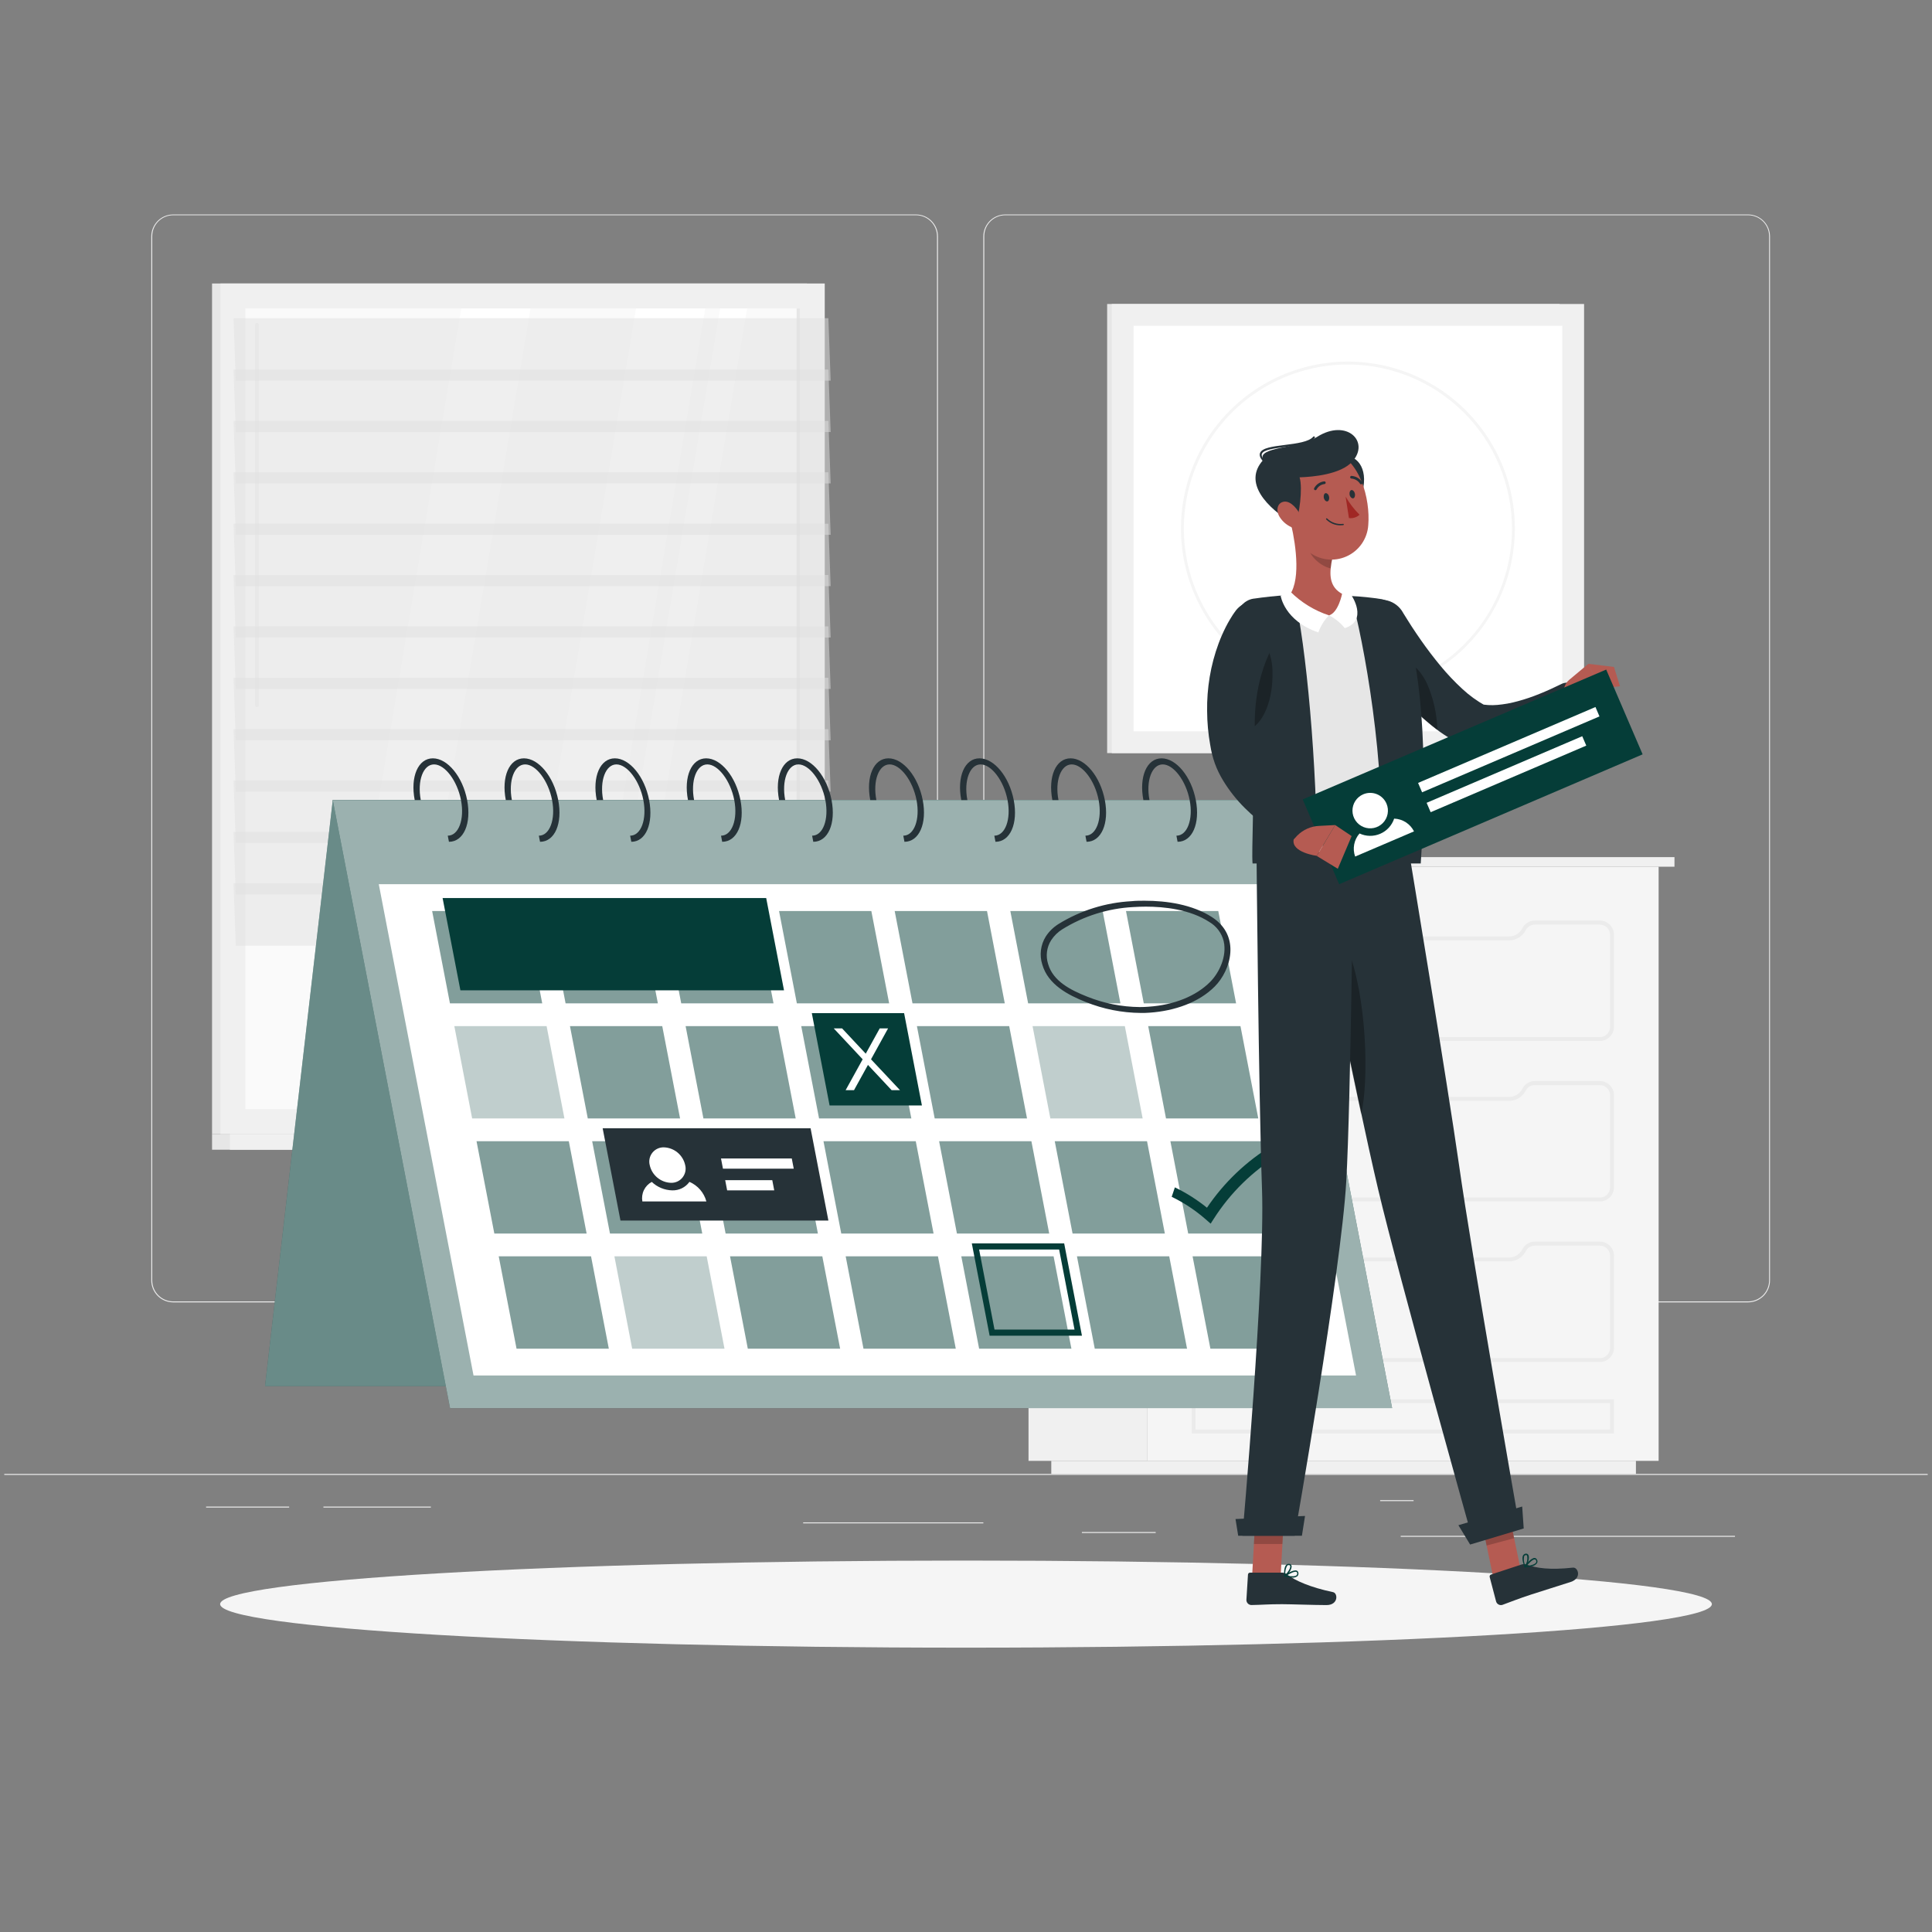 <svg width="282" height="282" viewBox="0 0 282 282" fill="none" xmlns="http://www.w3.org/2000/svg">
<rect x="0" y="0" width="282" height="282" fill="#808080" stroke="none"/>
<g clip-path="url(#clip0_579_17990)">
<path d="M281.375 215.141H0.625V215.281H281.375V215.141Z" fill="#EBEBEB"/>
<path d="M253.244 224.176H204.45V224.316H253.244V224.176Z" fill="#EBEBEB"/>
<path d="M206.331 218.965H201.451V219.105H206.331V218.965Z" fill="#EBEBEB"/>
<path d="M168.688 223.617H157.913V223.758H168.688V223.617Z" fill="#EBEBEB"/>
<path d="M42.209 219.906H30.081V220.047H42.209V219.906Z" fill="#EBEBEB"/>
<path d="M62.89 219.906H47.207V220.047H62.89V219.906Z" fill="#EBEBEB"/>
<path d="M143.533 222.211H117.232V222.351H143.533V222.211Z" fill="#EBEBEB"/>
<path d="M133.701 190.097H25.281C24.431 190.095 23.617 189.757 23.017 189.156C22.417 188.555 22.08 187.74 22.08 186.891V34.483C22.087 33.638 22.428 32.831 23.027 32.236C23.626 31.641 24.436 31.306 25.281 31.305H133.701C134.551 31.305 135.367 31.642 135.968 32.244C136.569 32.845 136.907 33.66 136.907 34.511V186.891C136.907 187.741 136.569 188.557 135.968 189.158C135.367 189.759 134.551 190.097 133.701 190.097ZM25.281 31.417C24.468 31.419 23.69 31.742 23.116 32.317C22.543 32.892 22.221 33.671 22.221 34.483V186.891C22.221 187.703 22.543 188.482 23.116 189.057C23.69 189.631 24.468 189.955 25.281 189.957H133.701C134.513 189.955 135.292 189.632 135.867 189.057C136.441 188.482 136.765 187.703 136.766 186.891V34.483C136.765 33.67 136.441 32.891 135.867 32.317C135.292 31.742 134.513 31.419 133.701 31.417H25.281Z" fill="#EBEBEB"/>
<path d="M255.159 190.097H146.733C145.883 190.095 145.069 189.757 144.468 189.156C143.867 188.555 143.528 187.741 143.527 186.891V34.483C143.536 33.638 143.877 32.83 144.477 32.235C145.078 31.64 145.888 31.306 146.733 31.305H255.159C256.002 31.308 256.811 31.643 257.409 32.238C258.007 32.833 258.346 33.639 258.354 34.483V186.891C258.354 187.739 258.017 188.553 257.419 189.154C256.82 189.755 256.007 190.094 255.159 190.097ZM146.733 31.417C145.92 31.419 145.141 31.742 144.567 32.317C143.992 32.891 143.669 33.67 143.667 34.483V186.891C143.669 187.703 143.992 188.482 144.567 189.057C145.141 189.632 145.92 189.955 146.733 189.957H255.159C255.971 189.955 256.75 189.632 257.325 189.057C257.899 188.482 258.223 187.703 258.224 186.891V34.483C258.223 33.67 257.899 32.891 257.325 32.317C256.75 31.742 255.971 31.419 255.159 31.417H146.733Z" fill="#EBEBEB"/>
<path d="M117.776 41.379H30.952V165.543H117.776V41.379Z" fill="#E6E6E6"/>
<path d="M120.382 41.379H32.17V165.543H120.382V41.379Z" fill="#F0F0F0"/>
<path d="M117.776 165.543H30.952V167.817H117.776V165.543Z" fill="#E6E6E6"/>
<path d="M121.769 165.543H33.557V167.817H121.769V165.543Z" fill="#F0F0F0"/>
<path d="M116.738 161.894L116.738 45.023L35.82 45.023L35.82 161.894H116.738Z" fill="#FAFAFA"/>
<path d="M73.205 161.892L92.835 45.027H102.942L83.312 161.892H73.205Z" fill="white"/>
<path d="M47.701 161.892L67.331 45.027H77.438L57.808 161.892H47.701Z" fill="white"/>
<path d="M37.504 103.232C37.352 103.232 37.229 103.046 37.229 102.816V47.531C37.229 47.301 37.352 47.121 37.504 47.121C37.656 47.121 37.785 47.301 37.785 47.531V102.816C37.785 103.046 37.684 103.232 37.504 103.232Z" fill="#F0F0F0"/>
<path d="M85.484 161.892L105.114 45.027H109.051L89.421 161.892H85.484Z" fill="white"/>
<path d="M116.738 161.898L116.738 45.027H116.277L116.277 161.898H116.738Z" fill="#E6E6E6"/>
<path opacity="0.5" d="M121.247 55.566H34.422L34.085 46.441H120.91L121.247 55.566Z" fill="#E0E0E0"/>
<path opacity="0.5" d="M121.247 70.56H34.422L34.085 61.441H120.91L121.247 70.56Z" fill="#E0E0E0"/>
<path opacity="0.5" d="M121.247 85.556H34.422L34.085 76.438H120.91L121.247 85.556Z" fill="#E0E0E0"/>
<path opacity="0.5" d="M121.247 100.554H34.422L34.085 91.43H120.91L121.247 100.554Z" fill="#E0E0E0"/>
<path opacity="0.5" d="M121.247 115.548H34.422L34.085 106.43H120.91L121.247 115.548Z" fill="#E0E0E0"/>
<path opacity="0.5" d="M121.247 130.545H34.422L34.085 121.426H120.91L121.247 130.545Z" fill="#E0E0E0"/>
<path opacity="0.5" d="M121.247 63.062H34.422L34.085 53.938H120.91L121.247 63.062Z" fill="#E0E0E0"/>
<path opacity="0.5" d="M121.247 78.062H34.422L34.085 68.938H120.91L121.247 78.062Z" fill="#E0E0E0"/>
<path opacity="0.5" d="M121.247 93.052H34.422L34.085 83.934H120.91L121.247 93.052Z" fill="#E0E0E0"/>
<path opacity="0.5" d="M121.247 108.052H34.422L34.085 98.934H120.91L121.247 108.052Z" fill="#E0E0E0"/>
<path opacity="0.5" d="M121.247 123.046H34.422L34.085 113.922H120.91L121.247 123.046Z" fill="#E0E0E0"/>
<path opacity="0.5" d="M121.247 138.046H34.422L34.085 128.922H120.91L121.247 138.046Z" fill="#E0E0E0"/>
<path d="M167.43 126.508H150.125V213.231H167.43V126.508Z" fill="#F0F0F0"/>
<path d="M238.785 213.23H153.448V215.14H238.785V213.23Z" fill="#F0F0F0"/>
<path d="M167.424 213.23H242.098V126.507L167.424 126.507V213.23Z" fill="#F5F5F5"/>
<path d="M233.513 175.368H176.009C175.463 175.366 174.94 175.149 174.554 174.763C174.168 174.377 173.95 173.853 173.949 173.307V159.887C173.949 159.34 174.166 158.816 174.552 158.428C174.938 158.041 175.462 157.823 176.009 157.821H185.516C185.899 157.827 186.273 157.939 186.597 158.144C186.921 158.349 187.182 158.639 187.352 158.983C187.536 159.324 187.81 159.608 188.143 159.806C188.476 160.004 188.857 160.108 189.244 160.106H220.289C220.856 160.105 221.399 159.879 221.8 159.477C221.962 159.312 222.098 159.122 222.204 158.916C222.374 158.579 222.633 158.295 222.955 158.097C223.276 157.899 223.646 157.793 224.023 157.793H233.513C234.061 157.793 234.586 158.011 234.974 158.398C235.361 158.786 235.579 159.311 235.579 159.859V173.307C235.577 173.854 235.359 174.378 234.972 174.765C234.584 175.151 234.06 175.368 233.513 175.368ZM176.009 158.388C175.611 158.39 175.23 158.549 174.949 158.831C174.668 159.113 174.51 159.495 174.51 159.893V173.307C174.512 173.704 174.67 174.085 174.951 174.366C175.232 174.647 175.612 174.805 176.009 174.806H233.513C233.911 174.806 234.293 174.649 234.575 174.368C234.857 174.087 235.016 173.705 235.017 173.307V159.887C235.017 159.488 234.859 159.106 234.577 158.823C234.295 158.541 233.912 158.383 233.513 158.383H224.023C223.751 158.382 223.484 158.456 223.252 158.596C223.019 158.737 222.829 158.939 222.704 159.18C222.572 159.44 222.4 159.677 222.193 159.882C221.943 160.133 221.647 160.332 221.32 160.468C220.993 160.604 220.643 160.673 220.289 160.673H189.244C188.754 160.674 188.274 160.541 187.854 160.29C187.433 160.039 187.089 159.679 186.858 159.247C186.734 158.994 186.544 158.78 186.308 158.627C186.071 158.475 185.797 158.39 185.516 158.383L176.009 158.388Z" fill="#EBEBEB"/>
<path d="M233.513 198.8H176.009C175.463 198.798 174.94 198.581 174.554 198.195C174.168 197.808 173.95 197.285 173.949 196.739V183.325C173.949 182.778 174.166 182.253 174.552 181.866C174.938 181.478 175.462 181.26 176.009 181.259H185.516C185.899 181.265 186.273 181.376 186.597 181.581C186.921 181.786 187.182 182.077 187.352 182.421C187.536 182.761 187.81 183.046 188.143 183.243C188.476 183.441 188.857 183.545 189.244 183.544H220.289C220.569 183.545 220.847 183.49 221.105 183.382C221.364 183.274 221.598 183.115 221.794 182.915C221.96 182.751 222.098 182.561 222.204 182.353C222.374 182.016 222.633 181.733 222.955 181.534C223.276 181.336 223.646 181.231 224.023 181.23H233.513C234.061 181.23 234.586 181.448 234.974 181.836C235.361 182.223 235.579 182.749 235.579 183.297V196.711C235.582 196.984 235.531 197.255 235.428 197.509C235.326 197.762 235.174 197.992 234.982 198.187C234.79 198.381 234.561 198.535 234.309 198.64C234.056 198.746 233.786 198.8 233.513 198.8ZM176.009 181.82C175.611 181.822 175.23 181.981 174.949 182.263C174.668 182.545 174.51 182.927 174.51 183.325V196.739C174.512 197.136 174.67 197.517 174.951 197.798C175.232 198.078 175.612 198.237 176.009 198.238H233.513C233.911 198.238 234.293 198.081 234.575 197.8C234.857 197.519 235.016 197.137 235.017 196.739V183.325C235.017 182.926 234.859 182.543 234.577 182.261C234.295 181.979 233.912 181.82 233.513 181.82H224.023C223.751 181.819 223.484 181.893 223.252 182.034C223.019 182.174 222.829 182.376 222.704 182.617C222.572 182.877 222.4 183.114 222.193 183.319C221.945 183.572 221.648 183.772 221.321 183.908C220.994 184.044 220.643 184.113 220.289 184.111H189.244C188.754 184.111 188.274 183.979 187.854 183.728C187.433 183.477 187.089 183.116 186.858 182.685C186.734 182.432 186.544 182.217 186.308 182.065C186.071 181.912 185.797 181.828 185.516 181.82H176.009Z" fill="#EBEBEB"/>
<path d="M235.579 209.232H173.949V204.246H235.579V209.232ZM174.51 208.671H235.017V204.808H174.51V208.671Z" fill="#EBEBEB"/>
<path d="M233.513 151.942H176.009C175.463 151.941 174.94 151.723 174.554 151.337C174.168 150.951 173.95 150.428 173.949 149.881V136.467C173.949 135.92 174.166 135.395 174.552 135.008C174.938 134.621 175.462 134.402 176.009 134.401H185.516C185.898 134.406 186.272 134.517 186.596 134.721C186.92 134.925 187.182 135.215 187.352 135.558C187.536 135.899 187.809 136.183 188.142 136.381C188.476 136.579 188.856 136.682 189.244 136.681H220.289C220.856 136.679 221.399 136.453 221.8 136.052C221.962 135.886 222.098 135.697 222.204 135.49C222.374 135.153 222.633 134.869 222.955 134.671C223.276 134.473 223.646 134.368 224.023 134.367H233.513C233.784 134.367 234.053 134.421 234.303 134.524C234.554 134.628 234.782 134.781 234.974 134.972C235.166 135.164 235.318 135.392 235.422 135.643C235.526 135.893 235.579 136.162 235.579 136.434V149.848C235.583 150.121 235.532 150.393 235.43 150.647C235.328 150.901 235.176 151.132 234.984 151.327C234.792 151.522 234.562 151.677 234.31 151.782C234.057 151.888 233.786 151.942 233.513 151.942ZM176.009 134.962C175.611 134.964 175.23 135.123 174.949 135.405C174.668 135.687 174.51 136.069 174.51 136.467V149.881C174.512 150.279 174.67 150.659 174.951 150.94C175.232 151.221 175.612 151.379 176.009 151.381H233.513C233.911 151.381 234.293 151.223 234.575 150.942C234.857 150.661 235.016 150.28 235.017 149.881V136.467C235.017 136.068 234.859 135.685 234.577 135.403C234.295 135.121 233.912 134.962 233.513 134.962H224.023C223.751 134.961 223.484 135.035 223.252 135.176C223.019 135.317 222.829 135.519 222.704 135.76C222.572 136.02 222.4 136.257 222.193 136.462C221.944 136.713 221.647 136.912 221.32 137.048C220.994 137.184 220.643 137.254 220.289 137.253H189.244C188.755 137.253 188.274 137.12 187.854 136.869C187.434 136.618 187.09 136.258 186.858 135.827C186.734 135.574 186.544 135.36 186.308 135.207C186.071 135.055 185.797 134.97 185.516 134.962H176.009Z" fill="#EBEBEB"/>
<path d="M244.411 125.109H167.43V126.508H244.411V125.109Z" fill="#F0F0F0"/>
<path d="M147.71 126.508H167.43V125.11H147.71V126.508Z" fill="#E6E6E6"/>
<path d="M227.651 44.371H161.602V109.926H227.651V44.371Z" fill="#E6E6E6"/>
<path d="M231.216 44.371H162.275V109.926H231.216V44.371Z" fill="#F0F0F0"/>
<path d="M228.033 106.748V47.555L165.459 47.555V106.748H228.033Z" fill="white"/>
<path d="M196.746 101.519C191.926 101.519 187.214 100.09 183.207 97.412C179.199 94.735 176.076 90.929 174.231 86.476C172.387 82.023 171.904 77.123 172.845 72.396C173.785 67.669 176.106 63.327 179.514 59.919C182.922 56.511 187.264 54.19 191.991 53.249C196.719 52.309 201.618 52.792 206.071 54.636C210.524 56.481 214.33 59.604 217.008 63.612C219.685 67.619 221.115 72.331 221.115 77.15C221.107 83.611 218.537 89.805 213.969 94.374C209.4 98.942 203.206 101.512 196.746 101.519ZM196.746 53.202C192.009 53.202 187.379 54.607 183.441 57.238C179.503 59.87 176.433 63.61 174.621 67.986C172.808 72.362 172.334 77.177 173.258 81.822C174.182 86.468 176.463 90.735 179.812 94.084C183.161 97.433 187.428 99.714 192.074 100.638C196.719 101.562 201.534 101.088 205.91 99.275C210.286 97.463 214.026 94.393 216.658 90.455C219.289 86.517 220.694 81.887 220.694 77.15C220.688 70.801 218.163 64.713 213.673 60.223C209.183 55.733 203.095 53.208 196.746 53.202Z" fill="#F5F5F5"/>
<path d="M141 240.498C201.127 240.498 249.869 237.652 249.869 234.141C249.869 230.631 201.127 227.785 141 227.785C80.873 227.785 32.131 230.631 32.131 234.141C32.131 237.652 80.873 240.498 141 240.498Z" fill="#F5F5F5"/>
<path d="M38.684 202.326H176.189L186.072 116.781H48.572L38.684 202.326Z" fill="#053D38"/>
<path opacity="0.4" d="M38.684 202.326H176.189L186.072 116.781H48.572L38.684 202.326Z" fill="white"/>
<path d="M203.198 205.532H65.692L48.572 116.781H186.072L203.198 205.532Z" fill="#053D38"/>
<path opacity="0.6" d="M203.198 205.532H65.692L48.572 116.781H186.072L203.198 205.532Z" fill="white"/>
<path d="M197.931 200.768H69.117L55.287 129.059H184.101L197.931 200.768Z" fill="white"/>
<g opacity="0.5">
<path d="M79.145 146.449H65.675L63.075 132.973H76.546L79.145 146.449Z" fill="#053D38"/>
<path d="M180.423 146.449H166.947L164.353 132.973H177.823L180.423 146.449Z" fill="#053D38"/>
<path d="M163.539 146.449H150.068L147.469 132.973H160.945L163.539 146.449Z" fill="#053D38"/>
<path d="M146.66 146.449H133.19L130.59 132.973H144.066L146.66 146.449Z" fill="#053D38"/>
<path d="M129.782 146.449H116.311L113.711 132.973H127.182L129.782 146.449Z" fill="#053D38"/>
<path d="M112.903 146.449H99.432L96.832 132.973H110.303L112.903 146.449Z" fill="#053D38"/>
<path d="M96.024 146.449H82.554L79.954 132.973H93.424L96.024 146.449Z" fill="#053D38"/>
<path opacity="0.5" d="M82.385 163.248H68.915L66.315 149.777H79.785L82.385 163.248Z" fill="#053D38"/>
<path d="M183.663 163.248H170.193L167.593 149.777H181.063L183.663 163.248Z" fill="#053D38"/>
<path opacity="0.5" d="M166.784 163.248H153.314L150.714 149.777H164.184L166.784 163.248Z" fill="#053D38"/>
<path d="M149.906 163.248H136.43L133.835 149.777H147.306L149.906 163.248Z" fill="#053D38"/>
<path d="M133.021 163.248H119.551L116.951 149.777H130.427L133.021 163.248Z" fill="#053D38"/>
<path d="M116.142 163.248H102.672L100.072 149.777H113.543L116.142 163.248Z" fill="#053D38"/>
<path d="M99.264 163.248H85.794L83.194 149.777H96.664L99.264 163.248Z" fill="#053D38"/>
<path d="M85.625 180.049H72.154L69.555 166.578H83.025L85.625 180.049Z" fill="#053D38"/>
<path d="M186.903 180.049H173.432L170.833 166.578H184.303L186.903 180.049Z" fill="#053D38"/>
<path d="M170.024 180.049H156.554L153.954 166.578H167.424L170.024 180.049Z" fill="#053D38"/>
<path d="M153.145 180.049H139.675L137.075 166.578H150.546L153.145 180.049Z" fill="#053D38"/>
<path d="M136.267 180.049H122.791L120.197 166.578H133.667L136.267 180.049Z" fill="#053D38"/>
<path d="M119.383 180.049H105.912L103.312 166.578H116.788L119.383 180.049Z" fill="#053D38"/>
<path d="M102.504 180.049H89.033L86.434 166.578H99.904L102.504 180.049Z" fill="#053D38"/>
<path d="M88.865 196.855H75.395L72.795 183.379H86.271L88.865 196.855Z" fill="#053D38"/>
<path d="M190.142 196.855H176.672L174.072 183.379H187.543L190.142 196.855Z" fill="#053D38"/>
<path d="M173.264 196.855H159.794L157.194 183.379H170.664L173.264 196.855Z" fill="#053D38"/>
<path d="M156.385 196.855H142.915L140.315 183.379H153.785L156.385 196.855Z" fill="#053D38"/>
<path d="M139.507 196.855H126.036L123.437 183.379H136.907L139.507 196.855Z" fill="#053D38"/>
<path d="M122.628 196.855H109.152L106.558 183.379H120.028L122.628 196.855Z" fill="#053D38"/>
<path opacity="0.5" d="M105.749 196.855H92.273L89.679 183.379H103.15L105.749 196.855Z" fill="#053D38"/>
</g>
<path d="M65.529 122.872L65.355 121.979C66.944 121.979 67.831 119.599 67.286 116.78C66.742 113.961 64.939 111.575 63.356 111.575C61.772 111.575 60.88 113.961 61.419 116.78H60.532C59.869 113.36 61.037 110.688 63.182 110.688C65.327 110.688 67.528 113.36 68.185 116.78C68.842 120.199 67.674 122.872 65.529 122.872Z" fill="#263238"/>
<path d="M78.825 122.872L78.651 121.979C80.24 121.979 81.127 119.599 80.583 116.78C80.038 113.961 78.236 111.575 76.652 111.575C75.069 111.575 74.176 113.961 74.715 116.78H73.828C73.165 113.36 74.333 110.688 76.478 110.688C78.623 110.688 80.824 113.36 81.481 116.78C82.138 120.199 80.97 122.872 78.825 122.872Z" fill="#263238"/>
<path d="M92.149 122.872L91.975 121.979C93.564 121.979 94.452 119.599 93.907 116.78C93.362 113.961 91.56 111.575 89.976 111.575C88.393 111.575 87.495 113.961 88.039 116.78H87.096C86.433 113.36 87.601 110.688 89.746 110.688C91.891 110.688 94.092 113.36 94.749 116.78C95.406 120.199 94.266 122.872 92.149 122.872Z" fill="#263238"/>
<path d="M105.412 122.872L105.244 121.979C106.833 121.979 107.72 119.599 107.175 116.78C106.631 113.961 104.828 111.575 103.245 111.575C101.661 111.575 100.769 113.961 101.313 116.78H100.42C99.763 113.36 100.931 110.688 103.076 110.688C105.221 110.688 107.417 113.36 108.079 116.78C108.742 120.199 107.563 122.872 105.412 122.872Z" fill="#263238"/>
<path d="M118.709 122.872L118.54 121.979C120.129 121.979 121.016 119.599 120.472 116.78C119.927 113.961 118.125 111.575 116.541 111.575C114.958 111.575 114.065 113.961 114.61 116.78H113.717C113.06 113.36 114.228 110.688 116.373 110.688C118.518 110.688 120.713 113.36 121.376 116.78C122.038 120.199 120.859 122.872 118.709 122.872Z" fill="#263238"/>
<path d="M132.016 122.872L131.848 121.979C133.437 121.979 134.324 119.599 133.779 116.78C133.235 113.961 131.432 111.575 129.849 111.575C128.265 111.575 127.373 113.961 127.917 116.78H127.024C126.368 113.36 127.53 110.688 129.68 110.688C131.831 110.688 134.021 113.36 134.683 116.78C135.346 120.199 134.156 122.872 132.016 122.872Z" fill="#263238"/>
<path d="M145.301 122.872L145.133 121.979C146.722 121.979 147.609 119.599 147.064 116.78C146.52 113.961 144.717 111.575 143.134 111.575C141.551 111.575 140.658 113.961 141.202 116.78H140.31C139.653 113.36 140.815 110.688 142.966 110.688C145.116 110.688 147.306 113.36 147.968 116.78C148.631 120.199 147.452 122.872 145.301 122.872Z" fill="#263238"/>
<path d="M158.598 122.872L158.429 121.979C160.018 121.979 160.905 119.599 160.361 116.78C159.816 113.961 158.014 111.575 156.43 111.575C154.847 111.575 153.954 113.961 154.499 116.78H153.606C152.949 113.36 154.111 110.688 156.262 110.688C158.412 110.688 160.602 113.36 161.265 116.78C161.927 120.199 160.743 122.872 158.598 122.872Z" fill="#263238"/>
<path d="M171.882 122.872L171.714 121.979C173.303 121.979 174.19 119.599 173.646 116.78C173.101 113.961 171.298 111.575 169.715 111.575C168.132 111.575 167.239 113.961 167.783 116.78H166.891C166.234 113.36 167.396 110.688 169.547 110.688C171.697 110.688 173.887 113.36 174.544 116.78C175.201 120.199 174.039 122.872 171.882 122.872Z" fill="#263238"/>
<path d="M114.436 144.552H67.202L64.603 131.082H111.836L114.436 144.552Z" fill="#053D38"/>
<path d="M134.565 161.359H121.089L118.495 147.883H131.966L134.565 161.359Z" fill="#053D38"/>
<path d="M176.711 178.606L175.981 177.972C174.483 176.66 172.816 175.555 171.023 174.687L171.489 173.311C173.159 174.119 174.73 175.116 176.172 176.282C178.659 172.594 181.916 169.488 185.718 167.18L186.723 168.55C182.853 170.901 179.575 174.112 177.144 177.932L176.711 178.606Z" fill="#053D38"/>
<path d="M129.624 150.109H128.406L126.367 153.798L122.914 150.109H121.696L125.918 154.618L123.431 159.121H124.655L126.688 155.438L130.141 159.121H131.365L127.137 154.618L129.624 150.109Z" fill="white"/>
<path d="M154.594 182.381L156.84 194.066H145.161L142.915 182.381H154.6M155.324 181.488H141.848L144.448 194.964H157.924L155.33 181.488H155.324Z" fill="#053D38"/>
<path d="M120.915 178.158H90.566L87.966 164.688H118.315L120.915 178.158Z" fill="#263238"/>
<path d="M100.011 170.059C100.092 170.372 100.098 170.699 100.03 171.015C99.961 171.331 99.82 171.626 99.617 171.878C99.414 172.13 99.155 172.33 98.861 172.464C98.566 172.597 98.245 172.66 97.922 172.647C97.193 172.62 96.493 172.351 95.934 171.882C95.375 171.413 94.988 170.772 94.834 170.059C94.754 169.746 94.749 169.419 94.817 169.103C94.886 168.788 95.028 168.493 95.23 168.242C95.433 167.99 95.692 167.79 95.985 167.656C96.279 167.522 96.6 167.458 96.922 167.47C97.651 167.498 98.35 167.768 98.909 168.236C99.468 168.705 99.856 169.346 100.011 170.059Z" fill="white"/>
<path d="M100.634 172.508C100.348 172.905 99.969 173.226 99.531 173.442C99.092 173.658 98.607 173.764 98.118 173.749C97.004 173.722 95.939 173.282 95.131 172.513C94.631 172.784 94.23 173.205 93.984 173.717C93.737 174.23 93.66 174.807 93.761 175.366H103.104C102.935 174.734 102.625 174.148 102.197 173.653C101.769 173.158 101.235 172.767 100.634 172.508Z" fill="white"/>
<path d="M115.856 170.582H105.525L105.238 169.094H115.57L115.856 170.582Z" fill="white"/>
<path d="M113.009 173.746H106.136L105.85 172.258H112.723L113.009 173.746Z" fill="white"/>
<path d="M167.256 132.337C169.918 132.337 173.685 132.725 176.532 134.583C177.049 134.888 177.5 135.294 177.858 135.776C178.216 136.258 178.473 136.807 178.615 137.391C179.115 139.598 177.941 142.006 176.644 143.315C174.595 145.381 171.406 146.684 167.66 146.942C167.234 146.976 166.796 146.993 166.363 146.993C163.726 146.969 161.117 146.451 158.671 145.465C156.262 144.505 153.707 143.219 152.988 140.715C152.801 140.138 152.743 139.526 152.82 138.925C152.897 138.323 153.106 137.745 153.432 137.234C153.856 136.584 154.418 136.036 155.077 135.628C158.188 133.704 161.733 132.593 165.386 132.399C166.009 132.36 166.638 132.337 167.256 132.337ZM167.088 131.473C166.419 131.473 165.774 131.473 165.167 131.54C161.388 131.739 157.719 132.886 154.499 134.875C153.759 135.336 153.128 135.953 152.651 136.683C152.271 137.29 152.027 137.973 151.939 138.685C151.851 139.396 151.92 140.117 152.14 140.799C152.983 143.708 155.863 145.218 158.48 146.257C161.037 147.291 163.767 147.832 166.526 147.852C166.981 147.852 167.43 147.852 167.879 147.807C171.439 147.548 174.988 146.336 177.324 143.977C179.66 141.619 181.148 136.616 176.908 133.87C174.05 132.023 170.311 131.473 167.082 131.473H167.088Z" fill="#263238"/>
<path d="M217.937 230.167L221.957 229.1L219.997 219.645L215.977 220.717L217.937 230.167Z" fill="#B55B52"/>
<path d="M222.086 228.36L217.644 229.82C217.569 229.841 217.504 229.891 217.465 229.96C217.426 230.028 217.416 230.109 217.437 230.185L218.38 233.773C218.439 233.958 218.569 234.112 218.742 234.202C218.915 234.291 219.115 234.308 219.301 234.25C220.839 233.689 221.547 233.38 223.501 232.74C224.703 232.341 227.611 231.448 229.268 230.904C230.924 230.359 230.346 228.736 229.593 228.815C226.224 229.186 224.253 228.888 222.855 228.383C222.609 228.287 222.337 228.279 222.086 228.36Z" fill="#263238"/>
<path opacity="0.2" d="M215.977 220.717L219.997 219.645L221.008 224.518L216.982 225.591L215.977 220.717Z" fill="black"/>
<path d="M205.668 124.355C205.668 124.355 211.283 158.242 212.967 170.062C214.792 183.004 221.625 221.939 221.625 221.939L214.887 224.488C214.887 224.488 204.135 186.21 201.164 173.627C197.936 159.966 190.827 124.355 190.827 124.355H205.668Z" fill="#263238"/>
<path opacity="0.3" d="M196.645 138.254C199.52 145.435 199.845 157.642 198.677 162.645C196.914 154.43 194.893 144.604 193.337 136.962C193.893 135.003 194.904 133.885 196.645 138.254Z" fill="black"/>
<path d="M214.585 225.446L222.406 223.099L222.182 219.898L212.872 222.622L214.585 225.446Z" fill="#263238"/>
<path d="M223.714 228.588C223.348 228.695 222.972 228.763 222.591 228.79C222.573 228.791 222.554 228.788 222.538 228.78C222.521 228.772 222.506 228.76 222.496 228.745C222.486 228.729 222.481 228.71 222.481 228.692C222.481 228.673 222.486 228.654 222.496 228.638C222.591 228.509 223.462 227.375 224.006 227.403C224.068 227.407 224.127 227.427 224.179 227.461C224.231 227.494 224.274 227.54 224.304 227.594C224.364 227.673 224.401 227.768 224.41 227.867C224.419 227.967 224.4 228.066 224.354 228.155C224.199 228.371 223.972 228.524 223.714 228.588ZM222.821 228.588C223.579 228.492 224.09 228.301 224.214 228.06C224.239 228.003 224.248 227.94 224.241 227.878C224.234 227.816 224.211 227.757 224.175 227.706C224.16 227.679 224.14 227.656 224.114 227.639C224.088 227.623 224.059 227.613 224.029 227.611C223.737 227.583 223.186 228.133 222.821 228.576V228.588Z" fill="#053D38"/>
<path d="M222.636 228.783C222.622 228.789 222.606 228.789 222.591 228.783C222.575 228.781 222.56 228.774 222.548 228.765C222.535 228.755 222.525 228.742 222.518 228.727C222.518 228.677 222.035 227.57 222.305 227.043C222.34 226.977 222.39 226.919 222.45 226.875C222.51 226.83 222.58 226.799 222.653 226.784C222.733 226.761 222.819 226.765 222.897 226.797C222.974 226.829 223.039 226.885 223.08 226.958C223.316 227.357 222.996 228.379 222.681 228.738C222.664 228.772 222.653 228.783 222.636 228.783ZM222.636 227.003C222.564 227.029 222.504 227.081 222.468 227.149C222.373 227.601 222.426 228.072 222.619 228.491C222.893 228.072 222.994 227.563 222.9 227.071C222.872 227.02 222.822 226.964 222.681 226.992L222.636 227.003Z" fill="#053D38"/>
<path d="M204.814 89.473C204.977 89.737 205.202 90.107 205.409 90.427L206.05 91.438C206.493 92.106 206.931 92.774 207.397 93.431C208.312 94.74 209.278 96.009 210.278 97.216C211.253 98.396 212.307 99.509 213.433 100.546C214.451 101.497 215.583 102.319 216.802 102.994L215.915 102.741C216.785 102.92 217.676 102.971 218.56 102.893C219.043 102.848 219.537 102.786 220.042 102.696C220.547 102.606 221.058 102.483 221.575 102.342C222.638 102.053 223.683 101.698 224.703 101.281C225.225 101.068 225.747 100.849 226.269 100.613C226.791 100.377 227.325 100.113 227.78 99.9L227.931 99.827C228.367 99.618 228.867 99.591 229.323 99.751C229.779 99.911 230.153 100.245 230.363 100.68C230.52 101.016 230.572 101.391 230.513 101.756C230.454 102.122 230.286 102.461 230.031 102.73C229.52 103.258 229.071 103.679 228.566 104.122C228.06 104.566 227.555 104.959 227.022 105.352C225.936 106.145 224.786 106.847 223.585 107.452C222.318 108.089 220.982 108.581 219.604 108.918C218.864 109.088 218.114 109.209 217.358 109.283C216.564 109.35 215.766 109.35 214.972 109.283C214.746 109.26 214.525 109.205 214.315 109.12L214.09 109.024C212.235 108.221 210.501 107.161 208.941 105.874C207.462 104.681 206.085 103.366 204.826 101.944C203.595 100.581 202.444 99.149 201.378 97.654C200.85 96.905 200.341 96.156 199.851 95.408C199.609 95.02 199.368 94.639 199.132 94.24C198.896 93.841 198.683 93.471 198.424 92.988C197.946 92.147 197.822 91.151 198.078 90.219C198.335 89.286 198.951 88.494 199.792 88.016C200.632 87.538 201.628 87.413 202.561 87.67C203.493 87.926 204.286 88.542 204.764 89.383L204.814 89.473Z" fill="#263238"/>
<path opacity="0.3" d="M208.273 99.74C206.084 95.248 202.35 95.507 200.845 96.893L201.271 97.517C202.291 98.961 203.389 100.349 204.562 101.672C205.763 103.032 207.061 104.303 208.447 105.473C208.885 105.833 209.34 106.186 209.801 106.523C209.738 104.184 209.219 101.88 208.273 99.74Z" fill="black"/>
<path d="M229.026 99.248L231.834 96.906L233.518 100.539C233.518 100.539 229.335 103.532 228.375 102.476L228.263 101.123C228.231 100.772 228.284 100.419 228.417 100.093C228.55 99.766 228.759 99.477 229.026 99.248Z" fill="#B55B52"/>
<path d="M235.579 97.351L236.46 100.159L233.496 100.524L231.822 96.891L235.579 97.351Z" fill="#B55B52"/>
<path d="M182.764 230.032H186.925L187.464 220.391H183.303L182.764 230.032Z" fill="#B55B52"/>
<path d="M187.144 229.547H182.467C182.428 229.546 182.389 229.552 182.352 229.565C182.315 229.579 182.282 229.6 182.253 229.626C182.224 229.653 182.201 229.685 182.185 229.72C182.169 229.756 182.159 229.794 182.158 229.833L181.928 233.534C181.928 233.728 182.004 233.915 182.141 234.054C182.277 234.193 182.463 234.272 182.658 234.275C184.286 234.247 185.067 234.151 187.122 234.151C188.385 234.151 191.872 234.281 193.618 234.281C195.364 234.281 195.303 232.551 194.578 232.394C191.254 231.698 189.036 230.709 187.84 229.805C187.644 229.643 187.399 229.552 187.144 229.547Z" fill="#263238"/>
<path opacity="0.2" d="M183.303 220.395H187.464L187.183 225.364H183.022L183.303 220.395Z" fill="black"/>
<path d="M197.537 124.355C197.537 124.355 197.178 160.522 196.504 172.442C195.763 185.492 188.969 224.162 188.969 224.162H181.344C181.344 224.162 184.668 186.542 184.207 173.627C183.708 159.59 183.404 124.355 183.404 124.355H197.537Z" fill="#263238"/>
<path d="M180.731 224.165H190.03L190.485 221.273L180.338 221.723L180.731 224.165Z" fill="#263238"/>
<path d="M188.615 230.271C188.237 230.263 187.86 230.214 187.492 230.125C187.473 230.122 187.456 230.113 187.443 230.099C187.429 230.086 187.42 230.069 187.416 230.05C187.413 230.031 187.415 230.012 187.422 229.994C187.43 229.977 187.442 229.962 187.458 229.951C187.593 229.856 188.767 229.053 189.278 229.255C189.335 229.277 189.386 229.313 189.425 229.361C189.464 229.408 189.491 229.464 189.502 229.525C189.529 229.615 189.532 229.711 189.511 229.804C189.49 229.896 189.447 229.982 189.384 230.052C189.163 230.217 188.89 230.295 188.615 230.271ZM187.773 229.985C188.52 230.131 189.07 230.109 189.261 229.918C189.303 229.872 189.332 229.815 189.345 229.754C189.358 229.692 189.354 229.629 189.334 229.57C189.329 229.539 189.316 229.51 189.297 229.486C189.277 229.463 189.251 229.445 189.222 229.435C188.952 229.328 188.256 229.676 187.773 229.985Z" fill="#053D38"/>
<path d="M187.531 230.126C187.517 230.132 187.501 230.132 187.486 230.126C187.472 230.119 187.459 230.108 187.45 230.094C187.441 230.08 187.436 230.064 187.436 230.048C187.436 229.997 187.335 228.801 187.756 228.397C187.81 228.345 187.875 228.306 187.946 228.283C188.017 228.259 188.092 228.252 188.166 228.262C188.249 228.265 188.328 228.295 188.392 228.348C188.456 228.401 188.501 228.473 188.52 228.554C188.615 229.009 187.992 229.879 187.582 230.126C187.565 230.131 187.548 230.131 187.531 230.126ZM188.093 228.442C188.015 228.442 187.941 228.472 187.885 228.526C187.654 228.925 187.558 229.387 187.61 229.845C187.975 229.542 188.385 228.88 188.323 228.582C188.323 228.526 188.278 228.458 188.138 228.442H188.093Z" fill="#053D38"/>
<path d="M203.916 90.538C203.706 89.836 203.31 89.204 202.769 88.71C202.228 88.215 201.563 87.877 200.845 87.731C199.818 87.488 198.777 87.31 197.728 87.197C194.577 87.017 191.418 87.017 188.267 87.197C186.616 87.276 184.932 87.478 183.59 87.675H183.539C183.186 87.724 182.847 87.844 182.542 88.028C182.236 88.211 181.971 88.454 181.761 88.743C181.552 89.031 181.402 89.358 181.322 89.705C181.242 90.052 181.232 90.412 181.293 90.763C182.351 96.347 183.043 101.995 183.365 107.67C183.691 115.907 183.247 122.375 183.404 124.363H205.668C207.021 104.256 205.275 95.12 203.916 90.538Z" fill="#E6E6E6"/>
<path d="M188.896 86.828C190.648 93.937 192.265 111.95 192.237 126.032H182.826C182.658 123.932 183.129 117.115 182.787 108.429C182.449 102.457 181.727 96.514 180.625 90.635C180.561 90.267 180.571 89.889 180.655 89.525C180.739 89.16 180.895 88.816 181.113 88.513C181.332 88.21 181.609 87.953 181.928 87.758C182.247 87.563 182.602 87.434 182.972 87.378H183.023C184.438 87.171 186.212 86.957 187.953 86.873L188.896 86.828Z" fill="#263238"/>
<path d="M205.061 90.64C204.822 89.864 204.386 89.163 203.795 88.605C203.205 88.047 202.481 87.652 201.692 87.457C200.204 87.223 198.705 87.069 197.2 86.996C198.98 93.173 202.473 111.988 201.434 126.032H207.375C208.784 104.958 206.386 94.492 205.061 90.64Z" fill="#263238"/>
<path d="M239.762 110.106L195.466 129.062L190.143 116.687L234.445 97.731L239.762 110.106Z" fill="#053D38"/>
<path d="M202.377 117.3C202.579 117.771 202.636 118.29 202.542 118.793C202.449 119.296 202.208 119.76 201.85 120.127C201.493 120.493 201.035 120.745 200.534 120.851C200.034 120.957 199.513 120.913 199.038 120.723C198.562 120.533 198.154 120.207 197.864 119.785C197.574 119.363 197.416 118.865 197.409 118.353C197.403 117.841 197.548 117.339 197.826 116.91C198.105 116.481 198.504 116.144 198.975 115.941C199.287 115.807 199.623 115.735 199.964 115.731C200.304 115.726 200.642 115.789 200.958 115.915C201.274 116.041 201.562 116.229 201.805 116.466C202.049 116.704 202.243 116.987 202.377 117.3Z" fill="white"/>
<path d="M203.495 119.488C203.33 119.981 203.063 120.433 202.711 120.815C202.36 121.196 201.931 121.5 201.454 121.704C200.977 121.909 200.462 122.01 199.943 122.002C199.423 121.994 198.912 121.876 198.442 121.656C198.043 122.108 197.773 122.66 197.661 123.253C197.548 123.845 197.597 124.457 197.801 125.025L206.392 121.352C206.122 120.81 205.71 120.35 205.2 120.022C204.69 119.694 204.101 119.51 203.495 119.488Z" fill="white"/>
<path d="M233.462 104.569L207.571 115.648L206.987 114.278L232.878 103.199L233.462 104.569Z" fill="white"/>
<path d="M231.536 108.831L208.823 118.551L208.234 117.181L230.947 107.461L231.536 108.831Z" fill="white"/>
<path opacity="0.3" d="M185.734 97.842C185.577 93.119 182.09 91.317 181.108 92.586C181.064 92.637 181.025 92.692 180.99 92.749C181.602 96.387 182.349 101.396 182.674 106.331C184.331 105.377 185.88 102.328 185.734 97.842Z" fill="black"/>
<path d="M197.279 87.184C194.528 86.533 194.045 84.831 194.23 82.962C194.274 82.493 194.347 82.028 194.449 81.569L191.002 78.706L188.469 76.606C189.171 79.654 189.963 85.208 187.908 87.24C187.908 87.24 189.592 90.048 194.326 89.801C198.273 89.582 197.279 87.184 197.279 87.184Z" fill="#B55B52"/>
<path d="M192.433 92.312C192.758 91.376 193.288 90.525 193.983 89.819C191.87 89.126 189.947 87.949 188.368 86.383L186.925 86.944C186.925 86.944 187.436 90.611 192.433 92.312Z" fill="white"/>
<path d="M196.285 91.684C195.66 90.904 194.875 90.269 193.983 89.82C195.37 89.426 195.909 86.613 195.909 86.613L197.262 86.894C197.262 86.894 199.761 90.561 196.285 91.684Z" fill="white"/>
<path opacity="0.2" d="M194.449 81.571C194.347 82.03 194.274 82.495 194.23 82.963C192.944 82.705 191.226 81.335 191.047 80.021C190.983 79.586 190.968 79.145 191.002 78.707L194.449 81.571Z" fill="black"/>
<path d="M196.055 66.597C197.79 66.283 199.811 68.102 198.862 71.797C197.913 75.492 193.405 67.075 196.055 66.597Z" fill="#263238"/>
<path d="M187.425 72.221C188.306 76.269 188.615 78.678 191.007 80.525C191.778 81.133 192.7 81.519 193.674 81.641C194.648 81.763 195.637 81.616 196.534 81.216C197.431 80.817 198.201 80.18 198.762 79.374C199.323 78.569 199.653 77.625 199.716 76.645C200.03 72.877 198.542 66.892 194.281 65.746C193.365 65.474 192.394 65.446 191.464 65.667C190.535 65.888 189.68 66.35 188.985 67.006C188.291 67.662 187.781 68.489 187.507 69.404C187.233 70.32 187.205 71.291 187.425 72.221Z" fill="#B55B52"/>
<path d="M189.053 76.607C189.648 75.204 190.176 71.296 189.693 69.673C191.63 69.611 195.701 69.252 197.397 67.365C200.002 64.468 196.566 61.042 192.242 63.771C189.435 65.529 183.376 65.181 184.381 67.14C181.428 70.391 184.746 74.064 189.053 76.607Z" fill="#263238"/>
<path d="M184.376 67.288C184.355 67.287 184.335 67.283 184.317 67.274C184.298 67.265 184.282 67.253 184.269 67.237C183.91 66.793 183.797 66.423 183.921 66.114C184.218 65.373 185.763 65.171 187.543 64.946C189.227 64.733 191.091 64.491 191.686 63.733C191.713 63.709 191.748 63.695 191.785 63.695C191.821 63.695 191.856 63.709 191.883 63.733C191.896 63.746 191.907 63.761 191.914 63.778C191.922 63.795 191.926 63.813 191.926 63.832C191.926 63.85 191.922 63.868 191.914 63.885C191.907 63.902 191.896 63.917 191.883 63.93C191.215 64.778 189.356 65.014 187.559 65.244C186.004 65.446 184.398 65.648 184.19 66.243C184.106 66.457 184.19 66.743 184.488 67.097C184.514 67.123 184.528 67.158 184.528 67.195C184.528 67.232 184.514 67.267 184.488 67.293C184.451 67.304 184.411 67.302 184.376 67.288Z" fill="#263238"/>
<path d="M186.802 75.488C187.285 76.244 188.015 76.809 188.868 77.088C189.952 77.414 190.322 76.415 189.884 75.359C189.486 74.404 188.441 73.085 187.425 73.225C186.409 73.366 186.19 74.539 186.802 75.488Z" fill="#B55B52"/>
<path d="M193.219 72.626C193.27 72.957 193.489 73.188 193.708 73.188C193.927 73.188 194.056 72.873 194.006 72.542C193.955 72.211 193.736 71.981 193.517 71.981C193.298 71.981 193.169 72.295 193.219 72.626Z" fill="#263238"/>
<path d="M196.987 72.179C197.037 72.51 197.256 72.74 197.475 72.74C197.694 72.74 197.829 72.42 197.773 72.089C197.717 71.758 197.503 71.527 197.29 71.527C197.077 71.527 196.936 71.847 196.987 72.179Z" fill="#263238"/>
<path d="M196.409 72.484C196.966 73.454 197.649 74.345 198.441 75.135C198.234 75.324 197.988 75.466 197.72 75.549C197.452 75.632 197.17 75.656 196.892 75.618L196.409 72.484Z" fill="#A02724"/>
<path d="M195.668 76.679C195.278 76.684 194.892 76.61 194.532 76.462C194.172 76.313 193.846 76.093 193.573 75.814C193.565 75.805 193.558 75.794 193.554 75.781C193.55 75.769 193.548 75.757 193.549 75.744C193.55 75.731 193.553 75.719 193.559 75.707C193.564 75.696 193.572 75.685 193.582 75.677C193.591 75.668 193.602 75.662 193.615 75.658C193.627 75.653 193.639 75.652 193.652 75.653C193.665 75.653 193.678 75.657 193.689 75.662C193.701 75.668 193.711 75.676 193.719 75.685C194.022 75.98 194.387 76.203 194.787 76.337C195.188 76.471 195.614 76.513 196.033 76.46C196.046 76.458 196.059 76.458 196.072 76.461C196.085 76.464 196.097 76.47 196.107 76.478C196.118 76.486 196.127 76.496 196.133 76.507C196.14 76.519 196.144 76.531 196.145 76.544C196.147 76.557 196.146 76.57 196.142 76.582C196.139 76.594 196.133 76.605 196.125 76.615C196.117 76.625 196.108 76.633 196.097 76.64C196.085 76.646 196.073 76.65 196.061 76.651C195.93 76.668 195.799 76.678 195.668 76.679Z" fill="#263238"/>
<path d="M191.99 71.553C191.956 71.551 191.924 71.542 191.894 71.525C191.872 71.513 191.852 71.496 191.836 71.475C191.82 71.454 191.809 71.431 191.802 71.406C191.795 71.381 191.793 71.355 191.797 71.329C191.8 71.303 191.808 71.278 191.821 71.256C191.966 70.982 192.176 70.749 192.433 70.575C192.689 70.402 192.985 70.294 193.293 70.262C193.318 70.26 193.344 70.264 193.369 70.273C193.393 70.281 193.416 70.294 193.435 70.312C193.454 70.329 193.47 70.35 193.481 70.373C193.492 70.396 193.499 70.421 193.5 70.447C193.502 70.473 193.498 70.499 193.49 70.523C193.481 70.548 193.468 70.57 193.451 70.59C193.434 70.609 193.413 70.625 193.389 70.636C193.366 70.647 193.341 70.654 193.315 70.655C193.073 70.684 192.841 70.772 192.64 70.91C192.44 71.049 192.276 71.236 192.164 71.452C192.147 71.483 192.122 71.509 192.091 71.527C192.06 71.545 192.025 71.554 191.99 71.553Z" fill="#263238"/>
<path d="M198.677 70.696C198.645 70.696 198.613 70.688 198.584 70.672C198.556 70.657 198.532 70.634 198.514 70.606C198.378 70.394 198.195 70.216 197.979 70.085C197.762 69.955 197.519 69.876 197.268 69.854C197.216 69.854 197.166 69.833 197.129 69.796C197.092 69.76 197.071 69.71 197.071 69.657C197.071 69.605 197.092 69.555 197.129 69.519C197.166 69.482 197.216 69.461 197.268 69.461C197.584 69.483 197.89 69.578 198.163 69.739C198.436 69.9 198.668 70.122 198.84 70.387C198.868 70.432 198.878 70.485 198.868 70.536C198.857 70.588 198.827 70.633 198.784 70.662C198.752 70.684 198.715 70.696 198.677 70.696Z" fill="#263238"/>
<path d="M186.246 93.491L186.206 93.553L186.111 93.71L185.909 94.064C185.768 94.317 185.634 94.575 185.499 94.844C185.24 95.406 184.988 95.968 184.763 96.529C184.315 97.705 183.958 98.914 183.696 100.145C183.175 102.687 183.022 105.291 183.242 107.877C183.272 108.421 183.345 108.962 183.461 109.494C183.589 110.032 183.767 110.556 183.994 111.061C184.515 112.212 185.153 113.307 185.897 114.329C187.537 116.546 189.371 118.613 191.378 120.505L191.456 120.584C191.769 120.887 191.962 121.293 192.001 121.726C192.039 122.16 191.921 122.593 191.668 122.947C191.414 123.302 191.042 123.553 190.619 123.656C190.196 123.759 189.75 123.707 189.362 123.509C187.954 122.789 186.605 121.957 185.33 121.022C184.033 120.085 182.811 119.048 181.675 117.922C180.469 116.723 179.414 115.383 178.531 113.93C178.046 113.139 177.641 112.302 177.323 111.431C177.013 110.55 176.786 109.642 176.644 108.719C176.353 107.094 176.203 105.446 176.195 103.795C176.169 102.123 176.295 100.452 176.571 98.803C176.849 97.129 177.287 95.486 177.879 93.895C178.181 93.085 178.528 92.292 178.918 91.52C179.12 91.127 179.328 90.74 179.564 90.353C179.682 90.156 179.805 89.959 179.934 89.757L180.142 89.454L180.423 89.067C181.017 88.327 181.876 87.848 182.818 87.731C183.76 87.614 184.71 87.868 185.467 88.44C186.224 89.012 186.729 89.856 186.874 90.794C187.02 91.732 186.794 92.689 186.246 93.463V93.491Z" fill="#263238"/>
<path d="M192.568 120.549L194.887 120.426L192.198 124.918C192.198 124.918 188.447 124.441 188.829 122.526L189.351 121.964C190.205 121.101 191.355 120.596 192.568 120.549Z" fill="#B55B52"/>
<path d="M197.29 122.037L195.269 126.81L192.197 124.935L194.887 120.426L197.29 122.037Z" fill="#B55B52"/>
</g>
<defs>
<clipPath id="clip0_579_17990">
<rect width="280.75" height="280.75" fill="white" transform="translate(0.625 0.422)"/>
</clipPath>
</defs>
</svg>
